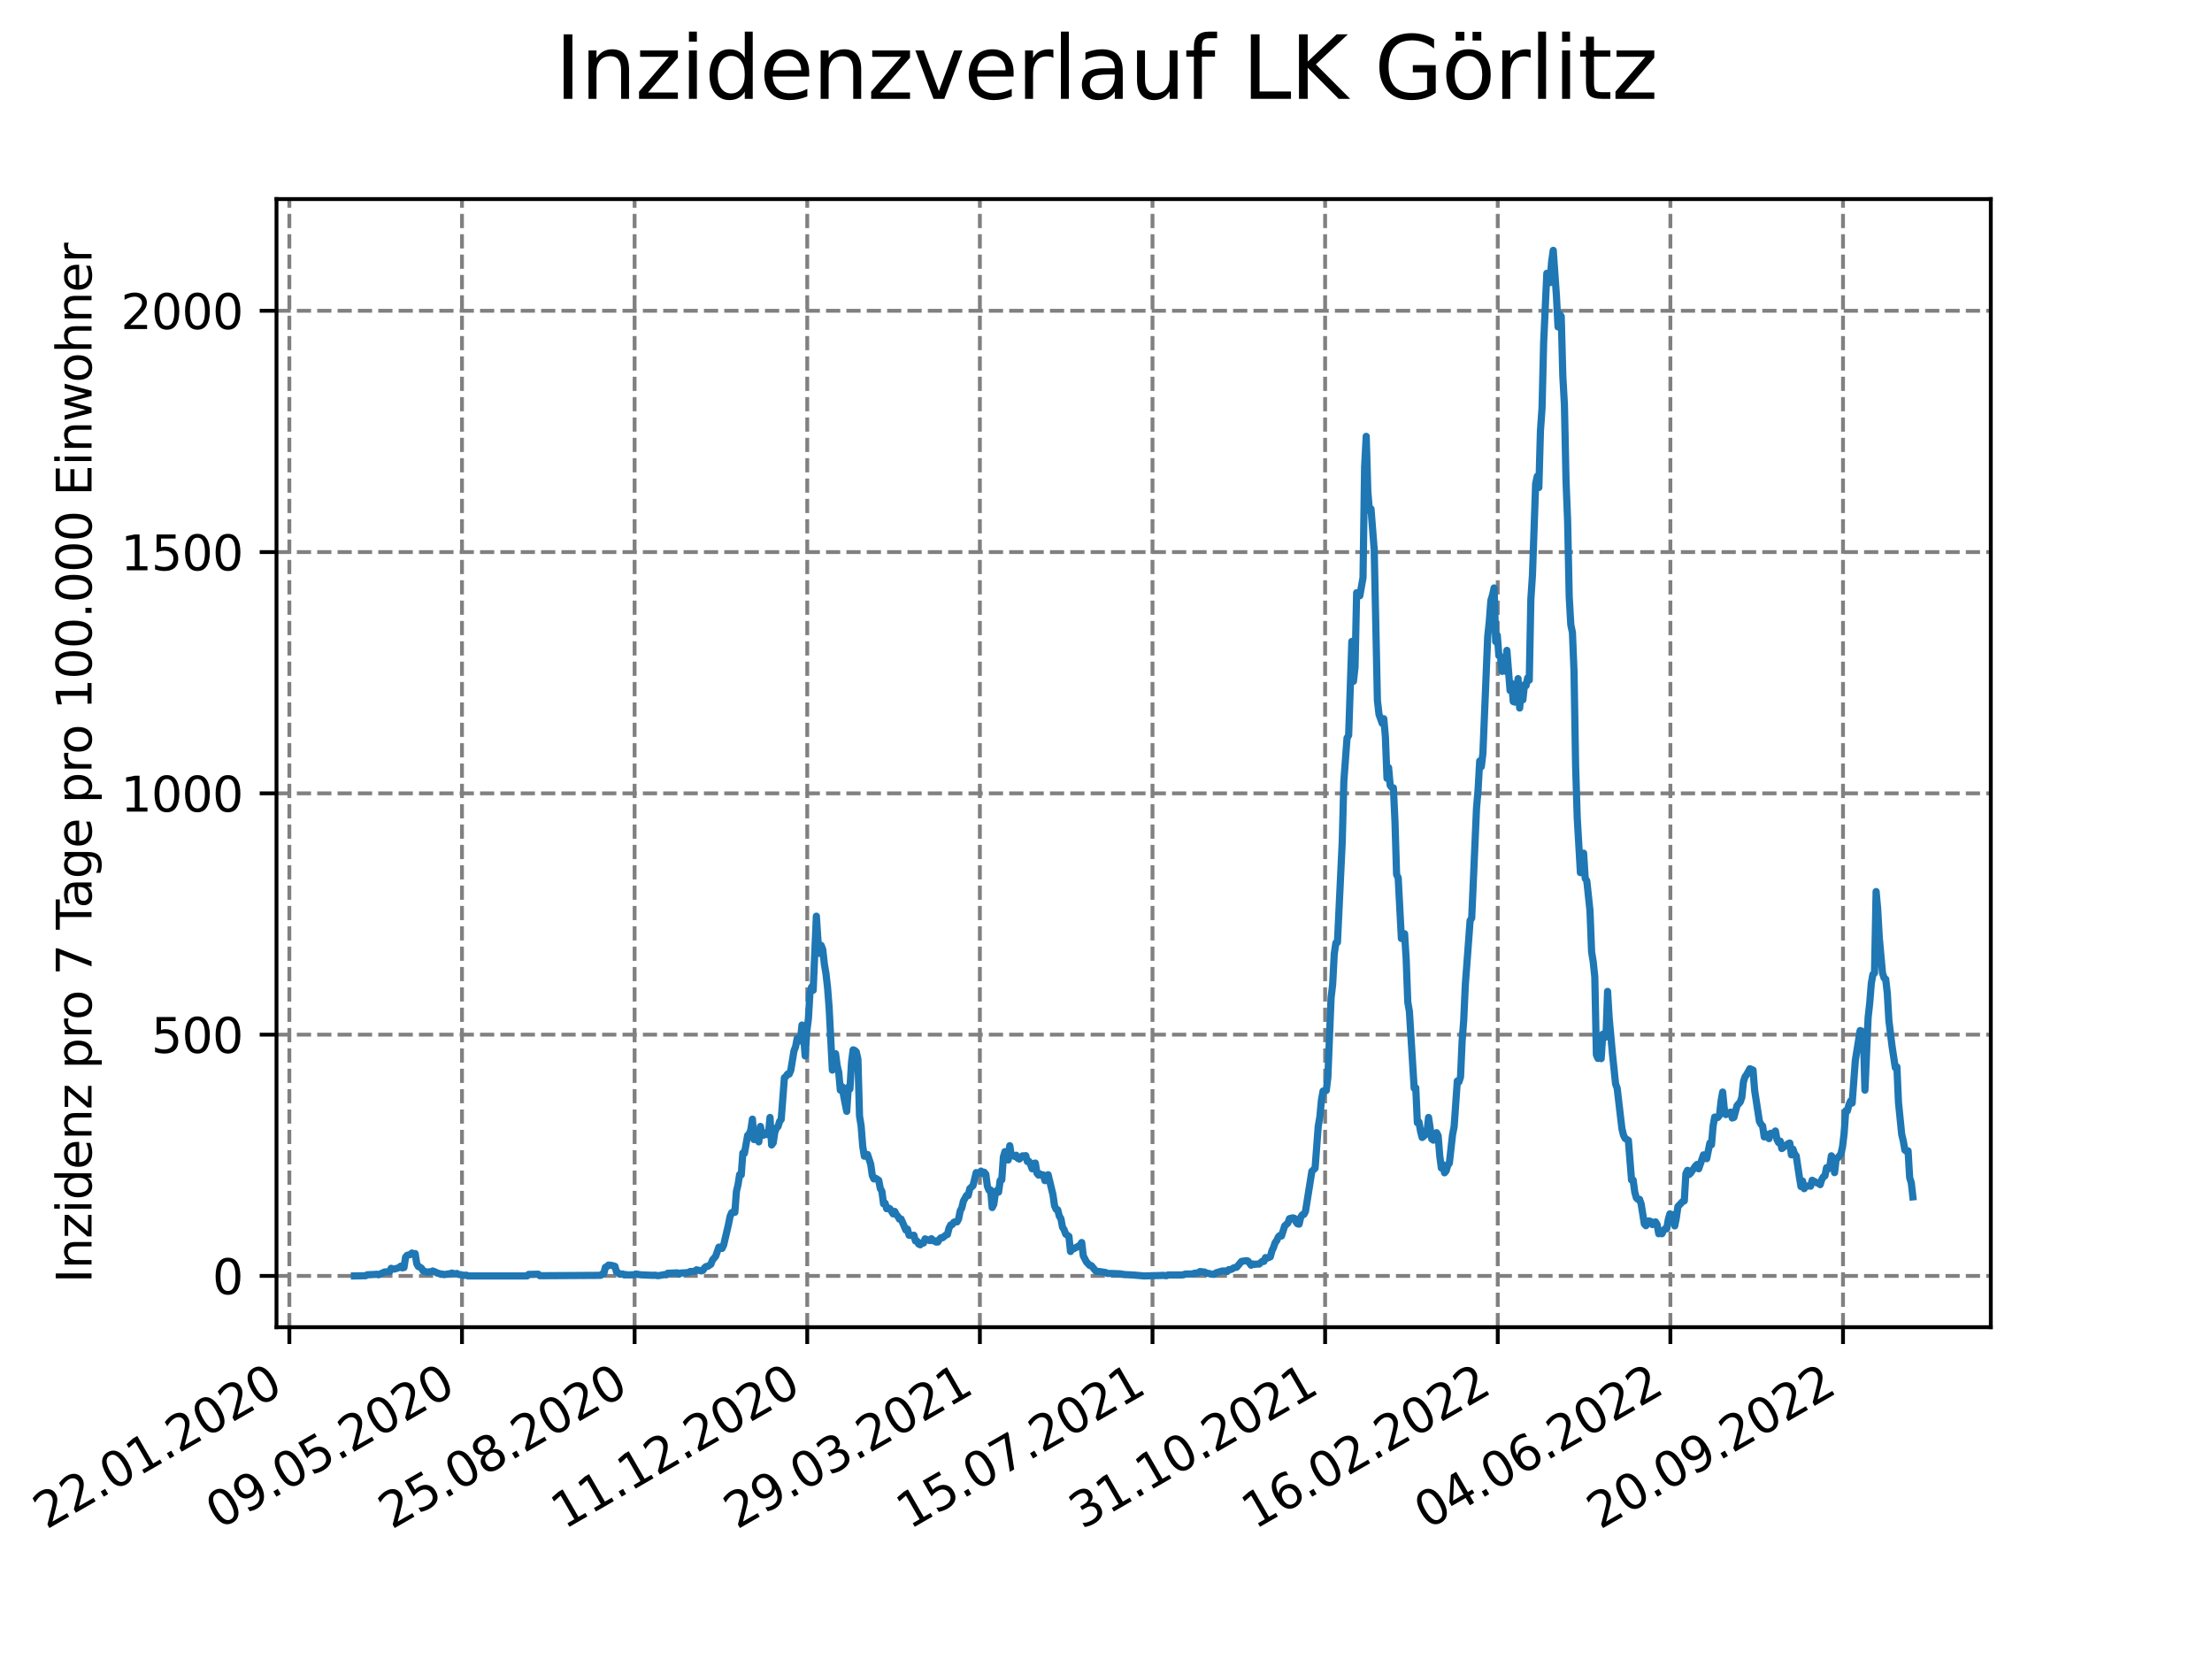 <?xml version="1.0" encoding="utf-8" standalone="no"?>
<!DOCTYPE svg PUBLIC "-//W3C//DTD SVG 1.1//EN"
  "http://www.w3.org/Graphics/SVG/1.1/DTD/svg11.dtd">
<svg xmlns:xlink="http://www.w3.org/1999/xlink" width="460.8pt" height="345.6pt" viewBox="0 0 460.8 345.6" xmlns="http://www.w3.org/2000/svg" version="1.1">
 <defs>
  <style type="text/css">*{stroke-linejoin: round; stroke-linecap: butt}</style>
 </defs>
 <g id="figure_1">
  <g id="patch_1">
   <path d="M 0 345.6 
L 460.8 345.6 
L 460.8 0 
L 0 0 
z
" style="fill: #ffffff"/>
  </g>
  <g id="axes_1">
   <g id="patch_2">
    <path d="M 57.6 276.48 
L 414.72 276.48 
L 414.72 41.472 
L 57.6 41.472 
z
" style="fill: #ffffff"/>
   </g>
   <g id="matplotlib.axis_1">
    <g id="xtick_1">
     <g id="line2d_1">
      <path d="M 60.278 276.48 
L 60.278 41.472 
" clip-path="url(#pcf6b1f0e0e)" style="fill: none; stroke-dasharray: 2.96,1.28; stroke-dashoffset: 0; stroke: #808080; stroke-width: 0.8"/>
     </g>
     <g id="line2d_2">
      <defs>
       <path id="m62ad4d7513" d="M 0 0 
L 0 3.5 
" style="stroke: #000000; stroke-width: 0.8"/>
      </defs>
      <g>
       <use xlink:href="#m62ad4d7513" x="60.278" y="276.48" style="stroke: #000000; stroke-width: 0.8"/>
      </g>
     </g>
     <g id="text_1">
      <!-- 22.01.2020 -->
      <g transform="translate(9.652 318.689) rotate(-30) scale(0.1 -0.1)">
       <defs>
        <path id="DejaVuSans-32" d="M 1228 531 
L 3431 531 
L 3431 0 
L 469 0 
L 469 531 
Q 828 903 1448 1529 
Q 2069 2156 2228 2338 
Q 2531 2678 2651 2914 
Q 2772 3150 2772 3378 
Q 2772 3750 2511 3984 
Q 2250 4219 1831 4219 
Q 1534 4219 1204 4116 
Q 875 4013 500 3803 
L 500 4441 
Q 881 4594 1212 4672 
Q 1544 4750 1819 4750 
Q 2544 4750 2975 4387 
Q 3406 4025 3406 3419 
Q 3406 3131 3298 2873 
Q 3191 2616 2906 2266 
Q 2828 2175 2409 1742 
Q 1991 1309 1228 531 
z
" transform="scale(0.016)"/>
        <path id="DejaVuSans-2e" d="M 684 794 
L 1344 794 
L 1344 0 
L 684 0 
L 684 794 
z
" transform="scale(0.016)"/>
        <path id="DejaVuSans-30" d="M 2034 4250 
Q 1547 4250 1301 3770 
Q 1056 3291 1056 2328 
Q 1056 1369 1301 889 
Q 1547 409 2034 409 
Q 2525 409 2770 889 
Q 3016 1369 3016 2328 
Q 3016 3291 2770 3770 
Q 2525 4250 2034 4250 
z
M 2034 4750 
Q 2819 4750 3233 4129 
Q 3647 3509 3647 2328 
Q 3647 1150 3233 529 
Q 2819 -91 2034 -91 
Q 1250 -91 836 529 
Q 422 1150 422 2328 
Q 422 3509 836 4129 
Q 1250 4750 2034 4750 
z
" transform="scale(0.016)"/>
        <path id="DejaVuSans-31" d="M 794 531 
L 1825 531 
L 1825 4091 
L 703 3866 
L 703 4441 
L 1819 4666 
L 2450 4666 
L 2450 531 
L 3481 531 
L 3481 0 
L 794 0 
L 794 531 
z
" transform="scale(0.016)"/>
       </defs>
       <use xlink:href="#DejaVuSans-32"/>
       <use xlink:href="#DejaVuSans-32" x="63.623"/>
       <use xlink:href="#DejaVuSans-2e" x="127.246"/>
       <use xlink:href="#DejaVuSans-30" x="159.033"/>
       <use xlink:href="#DejaVuSans-31" x="222.656"/>
       <use xlink:href="#DejaVuSans-2e" x="286.279"/>
       <use xlink:href="#DejaVuSans-32" x="318.066"/>
       <use xlink:href="#DejaVuSans-30" x="381.689"/>
       <use xlink:href="#DejaVuSans-32" x="445.312"/>
       <use xlink:href="#DejaVuSans-30" x="508.936"/>
      </g>
     </g>
    </g>
    <g id="xtick_2">
     <g id="line2d_3">
      <path d="M 96.239 276.48 
L 96.239 41.472 
" clip-path="url(#pcf6b1f0e0e)" style="fill: none; stroke-dasharray: 2.96,1.28; stroke-dashoffset: 0; stroke: #808080; stroke-width: 0.8"/>
     </g>
     <g id="line2d_4">
      <g>
       <use xlink:href="#m62ad4d7513" x="96.239" y="276.48" style="stroke: #000000; stroke-width: 0.8"/>
      </g>
     </g>
     <g id="text_2">
      <!-- 09.05.2020 -->
      <g transform="translate(45.614 318.689) rotate(-30) scale(0.1 -0.1)">
       <defs>
        <path id="DejaVuSans-39" d="M 703 97 
L 703 672 
Q 941 559 1184 500 
Q 1428 441 1663 441 
Q 2288 441 2617 861 
Q 2947 1281 2994 2138 
Q 2813 1869 2534 1725 
Q 2256 1581 1919 1581 
Q 1219 1581 811 2004 
Q 403 2428 403 3163 
Q 403 3881 828 4315 
Q 1253 4750 1959 4750 
Q 2769 4750 3195 4129 
Q 3622 3509 3622 2328 
Q 3622 1225 3098 567 
Q 2575 -91 1691 -91 
Q 1453 -91 1209 -44 
Q 966 3 703 97 
z
M 1959 2075 
Q 2384 2075 2632 2365 
Q 2881 2656 2881 3163 
Q 2881 3666 2632 3958 
Q 2384 4250 1959 4250 
Q 1534 4250 1286 3958 
Q 1038 3666 1038 3163 
Q 1038 2656 1286 2365 
Q 1534 2075 1959 2075 
z
" transform="scale(0.016)"/>
        <path id="DejaVuSans-35" d="M 691 4666 
L 3169 4666 
L 3169 4134 
L 1269 4134 
L 1269 2991 
Q 1406 3038 1543 3061 
Q 1681 3084 1819 3084 
Q 2600 3084 3056 2656 
Q 3513 2228 3513 1497 
Q 3513 744 3044 326 
Q 2575 -91 1722 -91 
Q 1428 -91 1123 -41 
Q 819 9 494 109 
L 494 744 
Q 775 591 1075 516 
Q 1375 441 1709 441 
Q 2250 441 2565 725 
Q 2881 1009 2881 1497 
Q 2881 1984 2565 2268 
Q 2250 2553 1709 2553 
Q 1456 2553 1204 2497 
Q 953 2441 691 2322 
L 691 4666 
z
" transform="scale(0.016)"/>
       </defs>
       <use xlink:href="#DejaVuSans-30"/>
       <use xlink:href="#DejaVuSans-39" x="63.623"/>
       <use xlink:href="#DejaVuSans-2e" x="127.246"/>
       <use xlink:href="#DejaVuSans-30" x="159.033"/>
       <use xlink:href="#DejaVuSans-35" x="222.656"/>
       <use xlink:href="#DejaVuSans-2e" x="286.279"/>
       <use xlink:href="#DejaVuSans-32" x="318.066"/>
       <use xlink:href="#DejaVuSans-30" x="381.689"/>
       <use xlink:href="#DejaVuSans-32" x="445.312"/>
       <use xlink:href="#DejaVuSans-30" x="508.936"/>
      </g>
     </g>
    </g>
    <g id="xtick_3">
     <g id="line2d_5">
      <path d="M 132.201 276.48 
L 132.201 41.472 
" clip-path="url(#pcf6b1f0e0e)" style="fill: none; stroke-dasharray: 2.96,1.28; stroke-dashoffset: 0; stroke: #808080; stroke-width: 0.8"/>
     </g>
     <g id="line2d_6">
      <g>
       <use xlink:href="#m62ad4d7513" x="132.201" y="276.48" style="stroke: #000000; stroke-width: 0.8"/>
      </g>
     </g>
     <g id="text_3">
      <!-- 25.08.2020 -->
      <g transform="translate(81.576 318.689) rotate(-30) scale(0.1 -0.1)">
       <defs>
        <path id="DejaVuSans-38" d="M 2034 2216 
Q 1584 2216 1326 1975 
Q 1069 1734 1069 1313 
Q 1069 891 1326 650 
Q 1584 409 2034 409 
Q 2484 409 2743 651 
Q 3003 894 3003 1313 
Q 3003 1734 2745 1975 
Q 2488 2216 2034 2216 
z
M 1403 2484 
Q 997 2584 770 2862 
Q 544 3141 544 3541 
Q 544 4100 942 4425 
Q 1341 4750 2034 4750 
Q 2731 4750 3128 4425 
Q 3525 4100 3525 3541 
Q 3525 3141 3298 2862 
Q 3072 2584 2669 2484 
Q 3125 2378 3379 2068 
Q 3634 1759 3634 1313 
Q 3634 634 3220 271 
Q 2806 -91 2034 -91 
Q 1263 -91 848 271 
Q 434 634 434 1313 
Q 434 1759 690 2068 
Q 947 2378 1403 2484 
z
M 1172 3481 
Q 1172 3119 1398 2916 
Q 1625 2713 2034 2713 
Q 2441 2713 2670 2916 
Q 2900 3119 2900 3481 
Q 2900 3844 2670 4047 
Q 2441 4250 2034 4250 
Q 1625 4250 1398 4047 
Q 1172 3844 1172 3481 
z
" transform="scale(0.016)"/>
       </defs>
       <use xlink:href="#DejaVuSans-32"/>
       <use xlink:href="#DejaVuSans-35" x="63.623"/>
       <use xlink:href="#DejaVuSans-2e" x="127.246"/>
       <use xlink:href="#DejaVuSans-30" x="159.033"/>
       <use xlink:href="#DejaVuSans-38" x="222.656"/>
       <use xlink:href="#DejaVuSans-2e" x="286.279"/>
       <use xlink:href="#DejaVuSans-32" x="318.066"/>
       <use xlink:href="#DejaVuSans-30" x="381.689"/>
       <use xlink:href="#DejaVuSans-32" x="445.312"/>
       <use xlink:href="#DejaVuSans-30" x="508.936"/>
      </g>
     </g>
    </g>
    <g id="xtick_4">
     <g id="line2d_7">
      <path d="M 168.163 276.48 
L 168.163 41.472 
" clip-path="url(#pcf6b1f0e0e)" style="fill: none; stroke-dasharray: 2.96,1.28; stroke-dashoffset: 0; stroke: #808080; stroke-width: 0.8"/>
     </g>
     <g id="line2d_8">
      <g>
       <use xlink:href="#m62ad4d7513" x="168.163" y="276.48" style="stroke: #000000; stroke-width: 0.8"/>
      </g>
     </g>
     <g id="text_4">
      <!-- 11.12.2020 -->
      <g transform="translate(117.538 318.689) rotate(-30) scale(0.1 -0.1)">
       <use xlink:href="#DejaVuSans-31"/>
       <use xlink:href="#DejaVuSans-31" x="63.623"/>
       <use xlink:href="#DejaVuSans-2e" x="127.246"/>
       <use xlink:href="#DejaVuSans-31" x="159.033"/>
       <use xlink:href="#DejaVuSans-32" x="222.656"/>
       <use xlink:href="#DejaVuSans-2e" x="286.279"/>
       <use xlink:href="#DejaVuSans-32" x="318.066"/>
       <use xlink:href="#DejaVuSans-30" x="381.689"/>
       <use xlink:href="#DejaVuSans-32" x="445.312"/>
       <use xlink:href="#DejaVuSans-30" x="508.936"/>
      </g>
     </g>
    </g>
    <g id="xtick_5">
     <g id="line2d_9">
      <path d="M 204.125 276.48 
L 204.125 41.472 
" clip-path="url(#pcf6b1f0e0e)" style="fill: none; stroke-dasharray: 2.96,1.28; stroke-dashoffset: 0; stroke: #808080; stroke-width: 0.8"/>
     </g>
     <g id="line2d_10">
      <g>
       <use xlink:href="#m62ad4d7513" x="204.125" y="276.48" style="stroke: #000000; stroke-width: 0.8"/>
      </g>
     </g>
     <g id="text_5">
      <!-- 29.03.2021 -->
      <g transform="translate(153.499 318.689) rotate(-30) scale(0.1 -0.1)">
       <defs>
        <path id="DejaVuSans-33" d="M 2597 2516 
Q 3050 2419 3304 2112 
Q 3559 1806 3559 1356 
Q 3559 666 3084 287 
Q 2609 -91 1734 -91 
Q 1441 -91 1130 -33 
Q 819 25 488 141 
L 488 750 
Q 750 597 1062 519 
Q 1375 441 1716 441 
Q 2309 441 2620 675 
Q 2931 909 2931 1356 
Q 2931 1769 2642 2001 
Q 2353 2234 1838 2234 
L 1294 2234 
L 1294 2753 
L 1863 2753 
Q 2328 2753 2575 2939 
Q 2822 3125 2822 3475 
Q 2822 3834 2567 4026 
Q 2313 4219 1838 4219 
Q 1578 4219 1281 4162 
Q 984 4106 628 3988 
L 628 4550 
Q 988 4650 1302 4700 
Q 1616 4750 1894 4750 
Q 2613 4750 3031 4423 
Q 3450 4097 3450 3541 
Q 3450 3153 3228 2886 
Q 3006 2619 2597 2516 
z
" transform="scale(0.016)"/>
       </defs>
       <use xlink:href="#DejaVuSans-32"/>
       <use xlink:href="#DejaVuSans-39" x="63.623"/>
       <use xlink:href="#DejaVuSans-2e" x="127.246"/>
       <use xlink:href="#DejaVuSans-30" x="159.033"/>
       <use xlink:href="#DejaVuSans-33" x="222.656"/>
       <use xlink:href="#DejaVuSans-2e" x="286.279"/>
       <use xlink:href="#DejaVuSans-32" x="318.066"/>
       <use xlink:href="#DejaVuSans-30" x="381.689"/>
       <use xlink:href="#DejaVuSans-32" x="445.312"/>
       <use xlink:href="#DejaVuSans-31" x="508.936"/>
      </g>
     </g>
    </g>
    <g id="xtick_6">
     <g id="line2d_11">
      <path d="M 240.086 276.48 
L 240.086 41.472 
" clip-path="url(#pcf6b1f0e0e)" style="fill: none; stroke-dasharray: 2.96,1.28; stroke-dashoffset: 0; stroke: #808080; stroke-width: 0.8"/>
     </g>
     <g id="line2d_12">
      <g>
       <use xlink:href="#m62ad4d7513" x="240.086" y="276.48" style="stroke: #000000; stroke-width: 0.8"/>
      </g>
     </g>
     <g id="text_6">
      <!-- 15.07.2021 -->
      <g transform="translate(189.461 318.689) rotate(-30) scale(0.1 -0.1)">
       <defs>
        <path id="DejaVuSans-37" d="M 525 4666 
L 3525 4666 
L 3525 4397 
L 1831 0 
L 1172 0 
L 2766 4134 
L 525 4134 
L 525 4666 
z
" transform="scale(0.016)"/>
       </defs>
       <use xlink:href="#DejaVuSans-31"/>
       <use xlink:href="#DejaVuSans-35" x="63.623"/>
       <use xlink:href="#DejaVuSans-2e" x="127.246"/>
       <use xlink:href="#DejaVuSans-30" x="159.033"/>
       <use xlink:href="#DejaVuSans-37" x="222.656"/>
       <use xlink:href="#DejaVuSans-2e" x="286.279"/>
       <use xlink:href="#DejaVuSans-32" x="318.066"/>
       <use xlink:href="#DejaVuSans-30" x="381.689"/>
       <use xlink:href="#DejaVuSans-32" x="445.312"/>
       <use xlink:href="#DejaVuSans-31" x="508.936"/>
      </g>
     </g>
    </g>
    <g id="xtick_7">
     <g id="line2d_13">
      <path d="M 276.048 276.48 
L 276.048 41.472 
" clip-path="url(#pcf6b1f0e0e)" style="fill: none; stroke-dasharray: 2.96,1.28; stroke-dashoffset: 0; stroke: #808080; stroke-width: 0.8"/>
     </g>
     <g id="line2d_14">
      <g>
       <use xlink:href="#m62ad4d7513" x="276.048" y="276.48" style="stroke: #000000; stroke-width: 0.8"/>
      </g>
     </g>
     <g id="text_7">
      <!-- 31.10.2021 -->
      <g transform="translate(225.423 318.689) rotate(-30) scale(0.1 -0.1)">
       <use xlink:href="#DejaVuSans-33"/>
       <use xlink:href="#DejaVuSans-31" x="63.623"/>
       <use xlink:href="#DejaVuSans-2e" x="127.246"/>
       <use xlink:href="#DejaVuSans-31" x="159.033"/>
       <use xlink:href="#DejaVuSans-30" x="222.656"/>
       <use xlink:href="#DejaVuSans-2e" x="286.279"/>
       <use xlink:href="#DejaVuSans-32" x="318.066"/>
       <use xlink:href="#DejaVuSans-30" x="381.689"/>
       <use xlink:href="#DejaVuSans-32" x="445.312"/>
       <use xlink:href="#DejaVuSans-31" x="508.936"/>
      </g>
     </g>
    </g>
    <g id="xtick_8">
     <g id="line2d_15">
      <path d="M 312.01 276.48 
L 312.01 41.472 
" clip-path="url(#pcf6b1f0e0e)" style="fill: none; stroke-dasharray: 2.96,1.28; stroke-dashoffset: 0; stroke: #808080; stroke-width: 0.8"/>
     </g>
     <g id="line2d_16">
      <g>
       <use xlink:href="#m62ad4d7513" x="312.01" y="276.48" style="stroke: #000000; stroke-width: 0.8"/>
      </g>
     </g>
     <g id="text_8">
      <!-- 16.02.2022 -->
      <g transform="translate(261.385 318.689) rotate(-30) scale(0.1 -0.1)">
       <defs>
        <path id="DejaVuSans-36" d="M 2113 2584 
Q 1688 2584 1439 2293 
Q 1191 2003 1191 1497 
Q 1191 994 1439 701 
Q 1688 409 2113 409 
Q 2538 409 2786 701 
Q 3034 994 3034 1497 
Q 3034 2003 2786 2293 
Q 2538 2584 2113 2584 
z
M 3366 4563 
L 3366 3988 
Q 3128 4100 2886 4159 
Q 2644 4219 2406 4219 
Q 1781 4219 1451 3797 
Q 1122 3375 1075 2522 
Q 1259 2794 1537 2939 
Q 1816 3084 2150 3084 
Q 2853 3084 3261 2657 
Q 3669 2231 3669 1497 
Q 3669 778 3244 343 
Q 2819 -91 2113 -91 
Q 1303 -91 875 529 
Q 447 1150 447 2328 
Q 447 3434 972 4092 
Q 1497 4750 2381 4750 
Q 2619 4750 2861 4703 
Q 3103 4656 3366 4563 
z
" transform="scale(0.016)"/>
       </defs>
       <use xlink:href="#DejaVuSans-31"/>
       <use xlink:href="#DejaVuSans-36" x="63.623"/>
       <use xlink:href="#DejaVuSans-2e" x="127.246"/>
       <use xlink:href="#DejaVuSans-30" x="159.033"/>
       <use xlink:href="#DejaVuSans-32" x="222.656"/>
       <use xlink:href="#DejaVuSans-2e" x="286.279"/>
       <use xlink:href="#DejaVuSans-32" x="318.066"/>
       <use xlink:href="#DejaVuSans-30" x="381.689"/>
       <use xlink:href="#DejaVuSans-32" x="445.312"/>
       <use xlink:href="#DejaVuSans-32" x="508.936"/>
      </g>
     </g>
    </g>
    <g id="xtick_9">
     <g id="line2d_17">
      <path d="M 347.972 276.48 
L 347.972 41.472 
" clip-path="url(#pcf6b1f0e0e)" style="fill: none; stroke-dasharray: 2.96,1.28; stroke-dashoffset: 0; stroke: #808080; stroke-width: 0.8"/>
     </g>
     <g id="line2d_18">
      <g>
       <use xlink:href="#m62ad4d7513" x="347.972" y="276.48" style="stroke: #000000; stroke-width: 0.8"/>
      </g>
     </g>
     <g id="text_9">
      <!-- 04.06.2022 -->
      <g transform="translate(297.346 318.689) rotate(-30) scale(0.1 -0.1)">
       <defs>
        <path id="DejaVuSans-34" d="M 2419 4116 
L 825 1625 
L 2419 1625 
L 2419 4116 
z
M 2253 4666 
L 3047 4666 
L 3047 1625 
L 3713 1625 
L 3713 1100 
L 3047 1100 
L 3047 0 
L 2419 0 
L 2419 1100 
L 313 1100 
L 313 1709 
L 2253 4666 
z
" transform="scale(0.016)"/>
       </defs>
       <use xlink:href="#DejaVuSans-30"/>
       <use xlink:href="#DejaVuSans-34" x="63.623"/>
       <use xlink:href="#DejaVuSans-2e" x="127.246"/>
       <use xlink:href="#DejaVuSans-30" x="159.033"/>
       <use xlink:href="#DejaVuSans-36" x="222.656"/>
       <use xlink:href="#DejaVuSans-2e" x="286.279"/>
       <use xlink:href="#DejaVuSans-32" x="318.066"/>
       <use xlink:href="#DejaVuSans-30" x="381.689"/>
       <use xlink:href="#DejaVuSans-32" x="445.312"/>
       <use xlink:href="#DejaVuSans-32" x="508.936"/>
      </g>
     </g>
    </g>
    <g id="xtick_10">
     <g id="line2d_19">
      <path d="M 383.933 276.48 
L 383.933 41.472 
" clip-path="url(#pcf6b1f0e0e)" style="fill: none; stroke-dasharray: 2.96,1.28; stroke-dashoffset: 0; stroke: #808080; stroke-width: 0.8"/>
     </g>
     <g id="line2d_20">
      <g>
       <use xlink:href="#m62ad4d7513" x="383.933" y="276.48" style="stroke: #000000; stroke-width: 0.8"/>
      </g>
     </g>
     <g id="text_10">
      <!-- 20.09.2022 -->
      <g transform="translate(333.308 318.689) rotate(-30) scale(0.1 -0.1)">
       <use xlink:href="#DejaVuSans-32"/>
       <use xlink:href="#DejaVuSans-30" x="63.623"/>
       <use xlink:href="#DejaVuSans-2e" x="127.246"/>
       <use xlink:href="#DejaVuSans-30" x="159.033"/>
       <use xlink:href="#DejaVuSans-39" x="222.656"/>
       <use xlink:href="#DejaVuSans-2e" x="286.279"/>
       <use xlink:href="#DejaVuSans-32" x="318.066"/>
       <use xlink:href="#DejaVuSans-30" x="381.689"/>
       <use xlink:href="#DejaVuSans-32" x="445.312"/>
       <use xlink:href="#DejaVuSans-32" x="508.936"/>
      </g>
     </g>
    </g>
   </g>
   <g id="matplotlib.axis_2">
    <g id="ytick_1">
     <g id="line2d_21">
      <path d="M 57.6 265.798 
L 414.72 265.798 
" clip-path="url(#pcf6b1f0e0e)" style="fill: none; stroke-dasharray: 2.96,1.28; stroke-dashoffset: 0; stroke: #808080; stroke-width: 0.8"/>
     </g>
     <g id="line2d_22">
      <defs>
       <path id="m93659d9067" d="M 0 0 
L -3.5 0 
" style="stroke: #000000; stroke-width: 0.8"/>
      </defs>
      <g>
       <use xlink:href="#m93659d9067" x="57.6" y="265.798" style="stroke: #000000; stroke-width: 0.8"/>
      </g>
     </g>
     <g id="text_11">
      <!-- 0 -->
      <g transform="translate(44.237 269.597) scale(0.1 -0.1)">
       <use xlink:href="#DejaVuSans-30"/>
      </g>
     </g>
    </g>
    <g id="ytick_2">
     <g id="line2d_23">
      <path d="M 57.6 215.534 
L 414.72 215.534 
" clip-path="url(#pcf6b1f0e0e)" style="fill: none; stroke-dasharray: 2.96,1.28; stroke-dashoffset: 0; stroke: #808080; stroke-width: 0.8"/>
     </g>
     <g id="line2d_24">
      <g>
       <use xlink:href="#m93659d9067" x="57.6" y="215.534" style="stroke: #000000; stroke-width: 0.8"/>
      </g>
     </g>
     <g id="text_12">
      <!-- 500 -->
      <g transform="translate(31.512 219.334) scale(0.1 -0.1)">
       <use xlink:href="#DejaVuSans-35"/>
       <use xlink:href="#DejaVuSans-30" x="63.623"/>
       <use xlink:href="#DejaVuSans-30" x="127.246"/>
      </g>
     </g>
    </g>
    <g id="ytick_3">
     <g id="line2d_25">
      <path d="M 57.6 165.271 
L 414.72 165.271 
" clip-path="url(#pcf6b1f0e0e)" style="fill: none; stroke-dasharray: 2.96,1.28; stroke-dashoffset: 0; stroke: #808080; stroke-width: 0.8"/>
     </g>
     <g id="line2d_26">
      <g>
       <use xlink:href="#m93659d9067" x="57.6" y="165.271" style="stroke: #000000; stroke-width: 0.8"/>
      </g>
     </g>
     <g id="text_13">
      <!-- 1000 -->
      <g transform="translate(25.15 169.07) scale(0.1 -0.1)">
       <use xlink:href="#DejaVuSans-31"/>
       <use xlink:href="#DejaVuSans-30" x="63.623"/>
       <use xlink:href="#DejaVuSans-30" x="127.246"/>
       <use xlink:href="#DejaVuSans-30" x="190.869"/>
      </g>
     </g>
    </g>
    <g id="ytick_4">
     <g id="line2d_27">
      <path d="M 57.6 115.007 
L 414.72 115.007 
" clip-path="url(#pcf6b1f0e0e)" style="fill: none; stroke-dasharray: 2.96,1.28; stroke-dashoffset: 0; stroke: #808080; stroke-width: 0.8"/>
     </g>
     <g id="line2d_28">
      <g>
       <use xlink:href="#m93659d9067" x="57.6" y="115.007" style="stroke: #000000; stroke-width: 0.8"/>
      </g>
     </g>
     <g id="text_14">
      <!-- 1500 -->
      <g transform="translate(25.15 118.806) scale(0.1 -0.1)">
       <use xlink:href="#DejaVuSans-31"/>
       <use xlink:href="#DejaVuSans-35" x="63.623"/>
       <use xlink:href="#DejaVuSans-30" x="127.246"/>
       <use xlink:href="#DejaVuSans-30" x="190.869"/>
      </g>
     </g>
    </g>
    <g id="ytick_5">
     <g id="line2d_29">
      <path d="M 57.6 64.744 
L 414.72 64.744 
" clip-path="url(#pcf6b1f0e0e)" style="fill: none; stroke-dasharray: 2.96,1.28; stroke-dashoffset: 0; stroke: #808080; stroke-width: 0.8"/>
     </g>
     <g id="line2d_30">
      <g>
       <use xlink:href="#m93659d9067" x="57.6" y="64.744" style="stroke: #000000; stroke-width: 0.8"/>
      </g>
     </g>
     <g id="text_15">
      <!-- 2000 -->
      <g transform="translate(25.15 68.543) scale(0.1 -0.1)">
       <use xlink:href="#DejaVuSans-32"/>
       <use xlink:href="#DejaVuSans-30" x="63.623"/>
       <use xlink:href="#DejaVuSans-30" x="127.246"/>
       <use xlink:href="#DejaVuSans-30" x="190.869"/>
      </g>
     </g>
    </g>
    <g id="text_16">
     <!-- Inzidenz pro 7 Tage pro 100.000 Einwohner -->
     <g transform="translate(19.07 267.301) rotate(-90) scale(0.1 -0.1)">
      <defs>
       <path id="DejaVuSans-49" d="M 628 4666 
L 1259 4666 
L 1259 0 
L 628 0 
L 628 4666 
z
" transform="scale(0.016)"/>
       <path id="DejaVuSans-6e" d="M 3513 2113 
L 3513 0 
L 2938 0 
L 2938 2094 
Q 2938 2591 2744 2837 
Q 2550 3084 2163 3084 
Q 1697 3084 1428 2787 
Q 1159 2491 1159 1978 
L 1159 0 
L 581 0 
L 581 3500 
L 1159 3500 
L 1159 2956 
Q 1366 3272 1645 3428 
Q 1925 3584 2291 3584 
Q 2894 3584 3203 3211 
Q 3513 2838 3513 2113 
z
" transform="scale(0.016)"/>
       <path id="DejaVuSans-7a" d="M 353 3500 
L 3084 3500 
L 3084 2975 
L 922 459 
L 3084 459 
L 3084 0 
L 275 0 
L 275 525 
L 2438 3041 
L 353 3041 
L 353 3500 
z
" transform="scale(0.016)"/>
       <path id="DejaVuSans-69" d="M 603 3500 
L 1178 3500 
L 1178 0 
L 603 0 
L 603 3500 
z
M 603 4863 
L 1178 4863 
L 1178 4134 
L 603 4134 
L 603 4863 
z
" transform="scale(0.016)"/>
       <path id="DejaVuSans-64" d="M 2906 2969 
L 2906 4863 
L 3481 4863 
L 3481 0 
L 2906 0 
L 2906 525 
Q 2725 213 2448 61 
Q 2172 -91 1784 -91 
Q 1150 -91 751 415 
Q 353 922 353 1747 
Q 353 2572 751 3078 
Q 1150 3584 1784 3584 
Q 2172 3584 2448 3432 
Q 2725 3281 2906 2969 
z
M 947 1747 
Q 947 1113 1208 752 
Q 1469 391 1925 391 
Q 2381 391 2643 752 
Q 2906 1113 2906 1747 
Q 2906 2381 2643 2742 
Q 2381 3103 1925 3103 
Q 1469 3103 1208 2742 
Q 947 2381 947 1747 
z
" transform="scale(0.016)"/>
       <path id="DejaVuSans-65" d="M 3597 1894 
L 3597 1613 
L 953 1613 
Q 991 1019 1311 708 
Q 1631 397 2203 397 
Q 2534 397 2845 478 
Q 3156 559 3463 722 
L 3463 178 
Q 3153 47 2828 -22 
Q 2503 -91 2169 -91 
Q 1331 -91 842 396 
Q 353 884 353 1716 
Q 353 2575 817 3079 
Q 1281 3584 2069 3584 
Q 2775 3584 3186 3129 
Q 3597 2675 3597 1894 
z
M 3022 2063 
Q 3016 2534 2758 2815 
Q 2500 3097 2075 3097 
Q 1594 3097 1305 2825 
Q 1016 2553 972 2059 
L 3022 2063 
z
" transform="scale(0.016)"/>
       <path id="DejaVuSans-20" transform="scale(0.016)"/>
       <path id="DejaVuSans-70" d="M 1159 525 
L 1159 -1331 
L 581 -1331 
L 581 3500 
L 1159 3500 
L 1159 2969 
Q 1341 3281 1617 3432 
Q 1894 3584 2278 3584 
Q 2916 3584 3314 3078 
Q 3713 2572 3713 1747 
Q 3713 922 3314 415 
Q 2916 -91 2278 -91 
Q 1894 -91 1617 61 
Q 1341 213 1159 525 
z
M 3116 1747 
Q 3116 2381 2855 2742 
Q 2594 3103 2138 3103 
Q 1681 3103 1420 2742 
Q 1159 2381 1159 1747 
Q 1159 1113 1420 752 
Q 1681 391 2138 391 
Q 2594 391 2855 752 
Q 3116 1113 3116 1747 
z
" transform="scale(0.016)"/>
       <path id="DejaVuSans-72" d="M 2631 2963 
Q 2534 3019 2420 3045 
Q 2306 3072 2169 3072 
Q 1681 3072 1420 2755 
Q 1159 2438 1159 1844 
L 1159 0 
L 581 0 
L 581 3500 
L 1159 3500 
L 1159 2956 
Q 1341 3275 1631 3429 
Q 1922 3584 2338 3584 
Q 2397 3584 2469 3576 
Q 2541 3569 2628 3553 
L 2631 2963 
z
" transform="scale(0.016)"/>
       <path id="DejaVuSans-6f" d="M 1959 3097 
Q 1497 3097 1228 2736 
Q 959 2375 959 1747 
Q 959 1119 1226 758 
Q 1494 397 1959 397 
Q 2419 397 2687 759 
Q 2956 1122 2956 1747 
Q 2956 2369 2687 2733 
Q 2419 3097 1959 3097 
z
M 1959 3584 
Q 2709 3584 3137 3096 
Q 3566 2609 3566 1747 
Q 3566 888 3137 398 
Q 2709 -91 1959 -91 
Q 1206 -91 779 398 
Q 353 888 353 1747 
Q 353 2609 779 3096 
Q 1206 3584 1959 3584 
z
" transform="scale(0.016)"/>
       <path id="DejaVuSans-54" d="M -19 4666 
L 3928 4666 
L 3928 4134 
L 2272 4134 
L 2272 0 
L 1638 0 
L 1638 4134 
L -19 4134 
L -19 4666 
z
" transform="scale(0.016)"/>
       <path id="DejaVuSans-61" d="M 2194 1759 
Q 1497 1759 1228 1600 
Q 959 1441 959 1056 
Q 959 750 1161 570 
Q 1363 391 1709 391 
Q 2188 391 2477 730 
Q 2766 1069 2766 1631 
L 2766 1759 
L 2194 1759 
z
M 3341 1997 
L 3341 0 
L 2766 0 
L 2766 531 
Q 2569 213 2275 61 
Q 1981 -91 1556 -91 
Q 1019 -91 701 211 
Q 384 513 384 1019 
Q 384 1609 779 1909 
Q 1175 2209 1959 2209 
L 2766 2209 
L 2766 2266 
Q 2766 2663 2505 2880 
Q 2244 3097 1772 3097 
Q 1472 3097 1187 3025 
Q 903 2953 641 2809 
L 641 3341 
Q 956 3463 1253 3523 
Q 1550 3584 1831 3584 
Q 2591 3584 2966 3190 
Q 3341 2797 3341 1997 
z
" transform="scale(0.016)"/>
       <path id="DejaVuSans-67" d="M 2906 1791 
Q 2906 2416 2648 2759 
Q 2391 3103 1925 3103 
Q 1463 3103 1205 2759 
Q 947 2416 947 1791 
Q 947 1169 1205 825 
Q 1463 481 1925 481 
Q 2391 481 2648 825 
Q 2906 1169 2906 1791 
z
M 3481 434 
Q 3481 -459 3084 -895 
Q 2688 -1331 1869 -1331 
Q 1566 -1331 1297 -1286 
Q 1028 -1241 775 -1147 
L 775 -588 
Q 1028 -725 1275 -790 
Q 1522 -856 1778 -856 
Q 2344 -856 2625 -561 
Q 2906 -266 2906 331 
L 2906 616 
Q 2728 306 2450 153 
Q 2172 0 1784 0 
Q 1141 0 747 490 
Q 353 981 353 1791 
Q 353 2603 747 3093 
Q 1141 3584 1784 3584 
Q 2172 3584 2450 3431 
Q 2728 3278 2906 2969 
L 2906 3500 
L 3481 3500 
L 3481 434 
z
" transform="scale(0.016)"/>
       <path id="DejaVuSans-45" d="M 628 4666 
L 3578 4666 
L 3578 4134 
L 1259 4134 
L 1259 2753 
L 3481 2753 
L 3481 2222 
L 1259 2222 
L 1259 531 
L 3634 531 
L 3634 0 
L 628 0 
L 628 4666 
z
" transform="scale(0.016)"/>
       <path id="DejaVuSans-77" d="M 269 3500 
L 844 3500 
L 1563 769 
L 2278 3500 
L 2956 3500 
L 3675 769 
L 4391 3500 
L 4966 3500 
L 4050 0 
L 3372 0 
L 2619 2869 
L 1863 0 
L 1184 0 
L 269 3500 
z
" transform="scale(0.016)"/>
       <path id="DejaVuSans-68" d="M 3513 2113 
L 3513 0 
L 2938 0 
L 2938 2094 
Q 2938 2591 2744 2837 
Q 2550 3084 2163 3084 
Q 1697 3084 1428 2787 
Q 1159 2491 1159 1978 
L 1159 0 
L 581 0 
L 581 4863 
L 1159 4863 
L 1159 2956 
Q 1366 3272 1645 3428 
Q 1925 3584 2291 3584 
Q 2894 3584 3203 3211 
Q 3513 2838 3513 2113 
z
" transform="scale(0.016)"/>
      </defs>
      <use xlink:href="#DejaVuSans-49"/>
      <use xlink:href="#DejaVuSans-6e" x="29.492"/>
      <use xlink:href="#DejaVuSans-7a" x="92.871"/>
      <use xlink:href="#DejaVuSans-69" x="145.361"/>
      <use xlink:href="#DejaVuSans-64" x="173.145"/>
      <use xlink:href="#DejaVuSans-65" x="236.621"/>
      <use xlink:href="#DejaVuSans-6e" x="298.145"/>
      <use xlink:href="#DejaVuSans-7a" x="361.523"/>
      <use xlink:href="#DejaVuSans-20" x="414.014"/>
      <use xlink:href="#DejaVuSans-70" x="445.801"/>
      <use xlink:href="#DejaVuSans-72" x="509.277"/>
      <use xlink:href="#DejaVuSans-6f" x="548.141"/>
      <use xlink:href="#DejaVuSans-20" x="609.322"/>
      <use xlink:href="#DejaVuSans-37" x="641.109"/>
      <use xlink:href="#DejaVuSans-20" x="704.732"/>
      <use xlink:href="#DejaVuSans-54" x="736.52"/>
      <use xlink:href="#DejaVuSans-61" x="781.104"/>
      <use xlink:href="#DejaVuSans-67" x="842.383"/>
      <use xlink:href="#DejaVuSans-65" x="905.859"/>
      <use xlink:href="#DejaVuSans-20" x="967.383"/>
      <use xlink:href="#DejaVuSans-70" x="999.17"/>
      <use xlink:href="#DejaVuSans-72" x="1062.646"/>
      <use xlink:href="#DejaVuSans-6f" x="1101.51"/>
      <use xlink:href="#DejaVuSans-20" x="1162.691"/>
      <use xlink:href="#DejaVuSans-31" x="1194.479"/>
      <use xlink:href="#DejaVuSans-30" x="1258.102"/>
      <use xlink:href="#DejaVuSans-30" x="1321.725"/>
      <use xlink:href="#DejaVuSans-2e" x="1385.348"/>
      <use xlink:href="#DejaVuSans-30" x="1417.135"/>
      <use xlink:href="#DejaVuSans-30" x="1480.758"/>
      <use xlink:href="#DejaVuSans-30" x="1544.381"/>
      <use xlink:href="#DejaVuSans-20" x="1608.004"/>
      <use xlink:href="#DejaVuSans-45" x="1639.791"/>
      <use xlink:href="#DejaVuSans-69" x="1702.975"/>
      <use xlink:href="#DejaVuSans-6e" x="1730.758"/>
      <use xlink:href="#DejaVuSans-77" x="1794.137"/>
      <use xlink:href="#DejaVuSans-6f" x="1875.924"/>
      <use xlink:href="#DejaVuSans-68" x="1937.105"/>
      <use xlink:href="#DejaVuSans-6e" x="2000.484"/>
      <use xlink:href="#DejaVuSans-65" x="2063.863"/>
      <use xlink:href="#DejaVuSans-72" x="2125.387"/>
     </g>
    </g>
   </g>
   <g id="line2d_31">
    <path d="M 73.833 265.798 
L 76.164 265.758 
L 76.497 265.559 
L 78.161 265.48 
L 78.494 265.44 
L 78.827 265.559 
L 80.159 264.962 
L 81.158 264.923 
L 81.491 264.207 
L 81.824 264.366 
L 82.157 264.366 
L 82.823 264.167 
L 83.156 264.048 
L 83.489 263.769 
L 83.822 264.127 
L 84.155 264.048 
L 84.488 261.9 
L 84.821 261.502 
L 85.487 261.343 
L 85.82 261.025 
L 86.153 261.223 
L 86.486 261.144 
L 86.819 263.252 
L 87.152 263.849 
L 87.485 263.968 
L 87.818 264.207 
L 88.151 264.764 
L 89.15 265.042 
L 89.483 264.923 
L 89.816 264.962 
L 90.149 264.764 
L 90.815 265.042 
L 91.148 265.241 
L 91.481 265.281 
L 91.814 265.44 
L 92.147 265.4 
L 92.48 265.519 
L 93.811 265.32 
L 94.144 265.201 
L 94.81 265.4 
L 95.143 265.281 
L 95.476 265.48 
L 96.142 265.559 
L 96.475 265.678 
L 97.141 265.639 
L 97.474 265.798 
L 109.794 265.798 
L 110.127 265.48 
L 112.125 265.44 
L 112.458 265.758 
L 125.111 265.678 
L 125.444 265.4 
L 125.777 265.32 
L 126.11 264.008 
L 126.443 263.849 
L 126.776 263.531 
L 127.442 263.61 
L 128.108 263.809 
L 128.441 265.002 
L 128.774 265.122 
L 129.107 265.44 
L 129.773 265.4 
L 130.106 265.599 
L 130.439 265.519 
L 130.772 265.599 
L 131.771 265.559 
L 132.104 265.559 
L 132.437 265.4 
L 133.436 265.559 
L 135.101 265.639 
L 136.1 265.678 
L 136.433 265.639 
L 137.099 265.758 
L 138.431 265.519 
L 138.764 265.559 
L 139.097 265.241 
L 141.094 265.161 
L 141.427 265.44 
L 141.76 265.201 
L 143.092 265.122 
L 143.425 265.082 
L 143.758 264.883 
L 144.757 264.843 
L 145.09 264.525 
L 146.089 264.764 
L 146.422 264.644 
L 146.755 264.127 
L 147.088 263.849 
L 147.421 263.809 
L 148.087 263.371 
L 148.42 262.496 
L 149.086 261.701 
L 149.752 259.791 
L 150.085 259.871 
L 150.418 260.07 
L 150.751 259.354 
L 151.75 255.098 
L 152.083 253.427 
L 152.416 252.632 
L 152.749 252.433 
L 153.082 252.552 
L 153.415 248.176 
L 153.748 246.784 
L 154.081 244.676 
L 154.414 244.756 
L 154.747 240.181 
L 155.08 240.261 
L 155.746 236.522 
L 156.079 236.204 
L 156.412 235.368 
L 156.745 233.141 
L 157.077 237.397 
L 157.41 237.238 
L 157.743 236.164 
L 158.076 237.874 
L 158.409 234.652 
L 158.742 236.323 
L 159.075 236.482 
L 159.408 236.005 
L 159.741 236.323 
L 160.074 236.402 
L 160.407 232.783 
L 160.74 238.511 
L 161.073 238.073 
L 161.406 235.885 
L 161.739 234.97 
L 162.072 234.692 
L 162.405 233.618 
L 162.738 233.18 
L 163.404 224.509 
L 163.737 224.231 
L 164.07 223.753 
L 164.403 223.753 
L 164.736 222.958 
L 165.402 218.9 
L 165.735 218.065 
L 166.068 216.315 
L 166.401 216.872 
L 166.734 216.832 
L 167.067 213.531 
L 167.4 215.758 
L 167.733 219.974 
L 168.066 214.843 
L 168.399 212.297 
L 168.732 206.768 
L 169.065 205.615 
L 169.398 206.291 
L 170.064 190.857 
L 170.397 195.909 
L 170.73 198.614 
L 171.063 196.943 
L 171.396 197.818 
L 171.729 200.842 
L 172.062 202.791 
L 172.395 205.734 
L 172.727 209.99 
L 173.393 222.918 
L 173.726 221.566 
L 174.059 219.497 
L 174.392 221.963 
L 174.725 223.395 
L 175.058 227.095 
L 175.391 226.339 
L 176.057 229.879 
L 176.39 231.51 
L 176.723 226.458 
L 177.056 226.856 
L 177.389 221.247 
L 177.722 218.702 
L 178.055 218.821 
L 178.388 219.139 
L 178.721 220.651 
L 179.054 232.504 
L 179.387 234.533 
L 179.72 238.789 
L 180.053 240.857 
L 180.386 240.818 
L 180.719 240.499 
L 181.385 242.528 
L 181.718 244.875 
L 182.051 245.591 
L 182.384 245.432 
L 183.05 245.869 
L 183.383 247.58 
L 183.716 248.176 
L 184.049 250.762 
L 184.382 250.643 
L 184.715 251.796 
L 185.048 251.637 
L 185.381 251.796 
L 186.047 252.87 
L 186.38 252.353 
L 186.713 253.029 
L 187.046 253.387 
L 187.379 253.984 
L 187.712 253.944 
L 188.71 256.251 
L 189.043 256.052 
L 189.376 257.325 
L 190.042 257.405 
L 190.375 257.325 
L 190.708 258.519 
L 191.041 258.558 
L 191.374 259.155 
L 191.707 259.314 
L 192.04 258.916 
L 192.373 258.956 
L 192.706 258.081 
L 193.705 258.439 
L 194.038 258.041 
L 194.371 258.479 
L 194.704 258.479 
L 195.037 258.757 
L 195.37 258.717 
L 195.703 258.161 
L 196.036 257.842 
L 196.369 257.842 
L 197.035 257.285 
L 197.368 257.166 
L 197.701 255.854 
L 198.034 255.177 
L 198.367 255.098 
L 198.7 254.62 
L 199.033 254.501 
L 199.366 254.541 
L 199.699 253.904 
L 200.032 252.234 
L 200.365 251.597 
L 200.698 250.205 
L 201.364 249.012 
L 201.697 249.052 
L 202.03 247.62 
L 202.696 246.983 
L 203.362 244.278 
L 204.028 244.398 
L 204.361 243.96 
L 204.693 244.477 
L 205.026 244.199 
L 205.359 244.597 
L 205.692 247.103 
L 206.025 247.938 
L 206.358 247.898 
L 206.691 251.558 
L 207.024 250.881 
L 207.357 248.574 
L 207.69 247.978 
L 208.023 248.336 
L 208.356 245.909 
L 208.689 245.79 
L 209.022 241.017 
L 209.355 239.903 
L 210.021 241.653 
L 210.354 238.67 
L 210.687 240.738 
L 211.02 240.738 
L 211.353 240.897 
L 211.686 240.659 
L 212.019 241.295 
L 212.352 241.454 
L 213.018 240.778 
L 213.351 240.818 
L 213.684 240.738 
L 214.017 241.971 
L 214.35 241.931 
L 214.683 242.568 
L 215.016 243.483 
L 215.349 242.369 
L 215.682 242.289 
L 216.015 244.398 
L 216.348 244.795 
L 216.681 244.557 
L 217.014 244.835 
L 217.347 244.756 
L 217.68 245.949 
L 218.013 245.869 
L 218.346 244.716 
L 219.345 248.853 
L 219.678 251.16 
L 220.011 251.916 
L 220.343 252.035 
L 220.676 253.348 
L 221.009 253.865 
L 221.342 255.655 
L 221.675 256.172 
L 222.008 257.087 
L 222.674 257.564 
L 223.007 260.706 
L 223.34 260.149 
L 223.673 260.149 
L 225.005 259.394 
L 225.338 258.837 
L 225.671 261.621 
L 226.337 262.894 
L 227.003 263.61 
L 227.336 263.65 
L 228.335 264.843 
L 229.001 264.883 
L 230 265.042 
L 230.333 265.082 
L 230.666 265.281 
L 231.332 265.281 
L 233.33 265.36 
L 234.329 265.519 
L 235.994 265.599 
L 238.324 265.798 
L 241.321 265.718 
L 242.32 265.678 
L 242.986 265.758 
L 243.319 265.599 
L 246.316 265.599 
L 246.982 265.4 
L 248.314 265.4 
L 248.98 265.201 
L 249.313 265.241 
L 249.646 265.122 
L 249.979 264.883 
L 250.978 265.002 
L 251.311 265.201 
L 251.977 265.32 
L 252.309 265.44 
L 252.975 265.44 
L 253.308 265.161 
L 254.64 264.764 
L 255.306 264.764 
L 255.639 264.883 
L 255.972 264.485 
L 256.305 264.485 
L 256.638 264.366 
L 256.971 264.127 
L 257.637 263.968 
L 258.636 262.775 
L 259.635 262.616 
L 259.968 262.695 
L 260.634 263.57 
L 260.967 263.292 
L 261.3 263.411 
L 261.633 263.332 
L 262.299 263.332 
L 262.965 262.735 
L 263.298 262.775 
L 263.631 261.979 
L 263.964 262.099 
L 264.63 261.82 
L 264.963 260.587 
L 265.296 259.871 
L 265.629 258.877 
L 265.962 258.439 
L 266.295 257.683 
L 266.628 257.365 
L 266.961 257.484 
L 267.627 255.376 
L 268.292 254.78 
L 268.625 253.865 
L 269.291 253.706 
L 269.624 253.785 
L 269.957 254.501 
L 270.29 254.939 
L 270.623 255.018 
L 270.956 253.586 
L 271.289 253.069 
L 271.622 252.99 
L 271.955 252.353 
L 273.287 244 
L 273.953 243.363 
L 274.619 234.573 
L 274.952 232.663 
L 275.285 229.123 
L 275.618 227.293 
L 276.284 227.174 
L 276.617 224.429 
L 277.283 207.922 
L 277.616 205.058 
L 277.949 198.733 
L 278.282 196.426 
L 278.615 196.307 
L 279.614 175.305 
L 279.947 162.735 
L 280.613 153.745 
L 280.946 153.188 
L 281.612 133.618 
L 281.945 141.931 
L 282.278 138.988 
L 282.611 123.475 
L 282.944 124.071 
L 283.277 124.111 
L 283.942 120.332 
L 284.275 97.301 
L 284.608 90.897 
L 284.941 102.393 
L 285.274 106.371 
L 285.607 106.013 
L 286.273 114.525 
L 286.939 145.909 
L 287.272 148.813 
L 287.938 150.682 
L 288.271 149.728 
L 288.604 153.546 
L 288.937 162.138 
L 289.27 159.911 
L 289.603 163.61 
L 289.936 164.048 
L 290.269 164.127 
L 290.602 171.208 
L 290.935 182.186 
L 291.268 182.862 
L 291.934 195.511 
L 292.267 194.477 
L 292.6 194.517 
L 292.933 199.807 
L 293.266 208.757 
L 293.599 210.667 
L 294.598 226.697 
L 294.931 226.617 
L 295.264 233.896 
L 295.597 233.737 
L 295.93 235.686 
L 296.263 236.959 
L 296.929 236.402 
L 297.262 235.846 
L 297.595 232.783 
L 298.261 237.278 
L 298.594 237.516 
L 298.927 236.164 
L 299.26 235.965 
L 299.593 236.601 
L 299.925 240.778 
L 300.258 243.324 
L 300.591 242.608 
L 300.924 244.318 
L 301.257 243.92 
L 301.59 242.767 
L 301.923 242.329 
L 302.589 236.402 
L 302.922 234.692 
L 303.588 225.185 
L 303.921 225.384 
L 304.254 224.35 
L 304.587 216.872 
L 304.92 212.536 
L 305.253 205.138 
L 306.252 191.772 
L 306.585 191.255 
L 307.584 168.383 
L 307.917 164.445 
L 308.25 158.519 
L 308.583 159.712 
L 308.916 156.927 
L 309.915 132.624 
L 310.248 129.441 
L 310.581 125.066 
L 310.914 123.992 
L 311.247 122.48 
L 311.58 133.658 
L 311.913 132.345 
L 312.246 136.601 
L 312.579 136.76 
L 312.912 139.863 
L 313.245 138.113 
L 313.578 139.823 
L 313.911 135.488 
L 314.577 143.841 
L 314.91 142.369 
L 315.243 146.148 
L 315.575 146.267 
L 315.908 145.432 
L 316.241 141.375 
L 316.574 147.5 
L 316.907 143.244 
L 317.24 145.79 
L 317.573 142.647 
L 317.906 142.846 
L 318.239 141.215 
L 318.572 141.693 
L 318.905 124.827 
L 319.238 119.815 
L 319.904 100.762 
L 320.237 99.211 
L 320.57 101.558 
L 320.903 89.744 
L 321.236 85.01 
L 321.569 71.367 
L 322.235 56.927 
L 322.568 58.32 
L 322.901 58.877 
L 323.234 54.501 
L 323.567 52.154 
L 324.233 61.621 
L 324.566 68.105 
L 324.899 65.44 
L 325.232 65.917 
L 325.565 78.367 
L 325.898 84.374 
L 326.231 100.126 
L 326.564 108.558 
L 326.897 124.35 
L 327.23 130.157 
L 327.563 131.748 
L 327.896 139.863 
L 328.229 159.553 
L 328.562 170.253 
L 329.228 181.788 
L 329.894 177.731 
L 330.227 182.982 
L 330.56 183.499 
L 331.226 189.744 
L 331.558 198.256 
L 331.891 200.324 
L 332.224 203.507 
L 332.557 219.736 
L 332.89 220.492 
L 333.223 219.935 
L 333.556 220.531 
L 333.889 215.44 
L 334.222 216.196 
L 334.555 215.957 
L 334.888 206.53 
L 335.221 212.059 
L 335.887 219.378 
L 336.553 225.782 
L 336.886 226.697 
L 337.552 232.385 
L 337.885 235.169 
L 338.218 236.522 
L 338.551 237.158 
L 339.217 237.556 
L 339.883 245.83 
L 340.216 245.83 
L 340.549 248.336 
L 340.882 249.529 
L 341.215 249.847 
L 341.548 249.847 
L 341.881 250.802 
L 342.547 254.978 
L 342.88 255.336 
L 343.213 254.382 
L 343.546 254.342 
L 343.879 254.461 
L 344.212 255.098 
L 344.545 254.939 
L 344.878 254.541 
L 345.211 255.098 
L 345.544 257.007 
L 345.877 256.927 
L 346.21 257.007 
L 346.543 256.331 
L 346.876 255.973 
L 347.209 255.973 
L 347.541 254.024 
L 347.874 252.87 
L 348.207 253.109 
L 348.54 253.029 
L 348.873 255.376 
L 349.206 253.745 
L 349.539 251.359 
L 350.205 250.643 
L 350.538 250.285 
L 350.871 250.165 
L 351.204 244.477 
L 351.537 243.801 
L 351.87 244.676 
L 352.203 244.358 
L 353.202 242.886 
L 353.535 242.568 
L 353.868 243.483 
L 354.867 240.579 
L 355.533 241.375 
L 356.199 238.113 
L 356.532 238.471 
L 356.865 234.573 
L 357.198 232.703 
L 357.531 232.902 
L 357.864 232.783 
L 358.197 232.345 
L 358.53 229.362 
L 358.863 227.492 
L 359.196 230.953 
L 359.529 232.186 
L 359.862 231.788 
L 360.195 231.947 
L 360.528 231.669 
L 360.861 232.902 
L 361.194 232.783 
L 361.86 230.317 
L 362.526 229.561 
L 362.859 228.566 
L 363.191 225.344 
L 363.524 224.31 
L 363.857 223.873 
L 364.523 222.639 
L 365.189 222.918 
L 365.522 227.134 
L 366.521 233.618 
L 366.854 234.215 
L 367.187 234.573 
L 367.52 236.84 
L 367.853 236.323 
L 368.186 236.323 
L 368.519 237.198 
L 368.852 236.084 
L 369.185 236.164 
L 369.518 236.005 
L 369.851 235.607 
L 370.184 237.397 
L 370.517 238.033 
L 370.85 237.715 
L 371.183 239.266 
L 371.516 239.028 
L 371.849 238.59 
L 372.182 238.63 
L 372.515 238.232 
L 372.848 238.113 
L 373.181 240.579 
L 373.514 239.386 
L 373.847 240.38 
L 374.18 240.778 
L 374.846 245.193 
L 375.179 247.182 
L 375.512 246.029 
L 375.845 247.62 
L 376.178 247.023 
L 376.511 247.103 
L 376.844 247.023 
L 377.177 247.103 
L 377.51 245.869 
L 378.509 246.426 
L 378.842 246.426 
L 379.174 246.784 
L 379.507 245.71 
L 379.84 245.153 
L 380.173 244.955 
L 380.506 243.244 
L 380.839 243.523 
L 381.172 243.085 
L 381.505 240.778 
L 381.838 241.215 
L 382.171 244.278 
L 382.504 241.414 
L 382.837 241.215 
L 383.503 240.38 
L 383.836 238.869 
L 384.169 236.044 
L 384.502 231.39 
L 384.835 231.43 
L 385.168 230.157 
L 385.501 229.362 
L 385.834 229.799 
L 386.5 220.889 
L 387.499 214.684 
L 387.832 214.803 
L 388.165 215.082 
L 388.498 227.095 
L 389.164 211.979 
L 389.497 208.956 
L 389.83 204.819 
L 390.163 202.99 
L 390.496 202.711 
L 390.829 185.726 
L 391.162 189.465 
L 391.495 195.392 
L 392.161 202.711 
L 392.494 203.745 
L 392.827 203.984 
L 393.16 206.888 
L 393.493 212.616 
L 394.159 218.025 
L 394.825 222.401 
L 395.157 222.242 
L 395.49 229.68 
L 396.156 236.283 
L 396.489 237.675 
L 396.822 239.585 
L 397.155 239.823 
L 397.488 239.744 
L 397.821 245.352 
L 398.154 246.387 
L 398.487 249.33 
L 398.487 249.33 
" clip-path="url(#pcf6b1f0e0e)" style="fill: none; stroke: #1f77b4; stroke-width: 1.5; stroke-linecap: square"/>
   </g>
   <g id="patch_3">
    <path d="M 57.6 276.48 
L 57.6 41.472 
" style="fill: none; stroke: #000000; stroke-width: 0.8; stroke-linejoin: miter; stroke-linecap: square"/>
   </g>
   <g id="patch_4">
    <path d="M 414.72 276.48 
L 414.72 41.472 
" style="fill: none; stroke: #000000; stroke-width: 0.8; stroke-linejoin: miter; stroke-linecap: square"/>
   </g>
   <g id="patch_5">
    <path d="M 57.6 276.48 
L 414.72 276.48 
" style="fill: none; stroke: #000000; stroke-width: 0.8; stroke-linejoin: miter; stroke-linecap: square"/>
   </g>
   <g id="patch_6">
    <path d="M 57.6 41.472 
L 414.72 41.472 
" style="fill: none; stroke: #000000; stroke-width: 0.8; stroke-linejoin: miter; stroke-linecap: square"/>
   </g>
  </g>
  <g id="text_17">
   <!-- Inzidenzverlauf LK Görlitz -->
   <g transform="translate(115.616 20.589) scale(0.18 -0.18)">
    <defs>
     <path id="DejaVuSans-76" d="M 191 3500 
L 800 3500 
L 1894 563 
L 2988 3500 
L 3597 3500 
L 2284 0 
L 1503 0 
L 191 3500 
z
" transform="scale(0.016)"/>
     <path id="DejaVuSans-6c" d="M 603 4863 
L 1178 4863 
L 1178 0 
L 603 0 
L 603 4863 
z
" transform="scale(0.016)"/>
     <path id="DejaVuSans-75" d="M 544 1381 
L 544 3500 
L 1119 3500 
L 1119 1403 
Q 1119 906 1312 657 
Q 1506 409 1894 409 
Q 2359 409 2629 706 
Q 2900 1003 2900 1516 
L 2900 3500 
L 3475 3500 
L 3475 0 
L 2900 0 
L 2900 538 
Q 2691 219 2414 64 
Q 2138 -91 1772 -91 
Q 1169 -91 856 284 
Q 544 659 544 1381 
z
M 1991 3584 
L 1991 3584 
z
" transform="scale(0.016)"/>
     <path id="DejaVuSans-66" d="M 2375 4863 
L 2375 4384 
L 1825 4384 
Q 1516 4384 1395 4259 
Q 1275 4134 1275 3809 
L 1275 3500 
L 2222 3500 
L 2222 3053 
L 1275 3053 
L 1275 0 
L 697 0 
L 697 3053 
L 147 3053 
L 147 3500 
L 697 3500 
L 697 3744 
Q 697 4328 969 4595 
Q 1241 4863 1831 4863 
L 2375 4863 
z
" transform="scale(0.016)"/>
     <path id="DejaVuSans-4c" d="M 628 4666 
L 1259 4666 
L 1259 531 
L 3531 531 
L 3531 0 
L 628 0 
L 628 4666 
z
" transform="scale(0.016)"/>
     <path id="DejaVuSans-4b" d="M 628 4666 
L 1259 4666 
L 1259 2694 
L 3353 4666 
L 4166 4666 
L 1850 2491 
L 4331 0 
L 3500 0 
L 1259 2247 
L 1259 0 
L 628 0 
L 628 4666 
z
" transform="scale(0.016)"/>
     <path id="DejaVuSans-47" d="M 3809 666 
L 3809 1919 
L 2778 1919 
L 2778 2438 
L 4434 2438 
L 4434 434 
Q 4069 175 3628 42 
Q 3188 -91 2688 -91 
Q 1594 -91 976 548 
Q 359 1188 359 2328 
Q 359 3472 976 4111 
Q 1594 4750 2688 4750 
Q 3144 4750 3555 4637 
Q 3966 4525 4313 4306 
L 4313 3634 
Q 3963 3931 3569 4081 
Q 3175 4231 2741 4231 
Q 1884 4231 1454 3753 
Q 1025 3275 1025 2328 
Q 1025 1384 1454 906 
Q 1884 428 2741 428 
Q 3075 428 3337 486 
Q 3600 544 3809 666 
z
" transform="scale(0.016)"/>
     <path id="DejaVuSans-f6" d="M 1959 3097 
Q 1497 3097 1228 2736 
Q 959 2375 959 1747 
Q 959 1119 1226 758 
Q 1494 397 1959 397 
Q 2419 397 2687 759 
Q 2956 1122 2956 1747 
Q 2956 2369 2687 2733 
Q 2419 3097 1959 3097 
z
M 1959 3584 
Q 2709 3584 3137 3096 
Q 3566 2609 3566 1747 
Q 3566 888 3137 398 
Q 2709 -91 1959 -91 
Q 1206 -91 779 398 
Q 353 888 353 1747 
Q 353 2609 779 3096 
Q 1206 3584 1959 3584 
z
M 2254 4850 
L 2888 4850 
L 2888 4219 
L 2254 4219 
L 2254 4850 
z
M 1032 4850 
L 1666 4850 
L 1666 4219 
L 1032 4219 
L 1032 4850 
z
" transform="scale(0.016)"/>
     <path id="DejaVuSans-74" d="M 1172 4494 
L 1172 3500 
L 2356 3500 
L 2356 3053 
L 1172 3053 
L 1172 1153 
Q 1172 725 1289 603 
Q 1406 481 1766 481 
L 2356 481 
L 2356 0 
L 1766 0 
Q 1100 0 847 248 
Q 594 497 594 1153 
L 594 3053 
L 172 3053 
L 172 3500 
L 594 3500 
L 594 4494 
L 1172 4494 
z
" transform="scale(0.016)"/>
    </defs>
    <use xlink:href="#DejaVuSans-49"/>
    <use xlink:href="#DejaVuSans-6e" x="29.492"/>
    <use xlink:href="#DejaVuSans-7a" x="92.871"/>
    <use xlink:href="#DejaVuSans-69" x="145.361"/>
    <use xlink:href="#DejaVuSans-64" x="173.145"/>
    <use xlink:href="#DejaVuSans-65" x="236.621"/>
    <use xlink:href="#DejaVuSans-6e" x="298.145"/>
    <use xlink:href="#DejaVuSans-7a" x="361.523"/>
    <use xlink:href="#DejaVuSans-76" x="414.014"/>
    <use xlink:href="#DejaVuSans-65" x="473.193"/>
    <use xlink:href="#DejaVuSans-72" x="534.717"/>
    <use xlink:href="#DejaVuSans-6c" x="575.83"/>
    <use xlink:href="#DejaVuSans-61" x="603.613"/>
    <use xlink:href="#DejaVuSans-75" x="664.893"/>
    <use xlink:href="#DejaVuSans-66" x="728.271"/>
    <use xlink:href="#DejaVuSans-20" x="763.477"/>
    <use xlink:href="#DejaVuSans-4c" x="795.264"/>
    <use xlink:href="#DejaVuSans-4b" x="850.977"/>
    <use xlink:href="#DejaVuSans-20" x="916.553"/>
    <use xlink:href="#DejaVuSans-47" x="948.34"/>
    <use xlink:href="#DejaVuSans-f6" x="1025.83"/>
    <use xlink:href="#DejaVuSans-72" x="1087.012"/>
    <use xlink:href="#DejaVuSans-6c" x="1128.125"/>
    <use xlink:href="#DejaVuSans-69" x="1155.908"/>
    <use xlink:href="#DejaVuSans-74" x="1183.691"/>
    <use xlink:href="#DejaVuSans-7a" x="1222.9"/>
   </g>
  </g>
 </g>
 <defs>
  <clipPath id="pcf6b1f0e0e">
   <rect x="57.6" y="41.472" width="357.12" height="235.008"/>
  </clipPath>
 </defs>
</svg>
